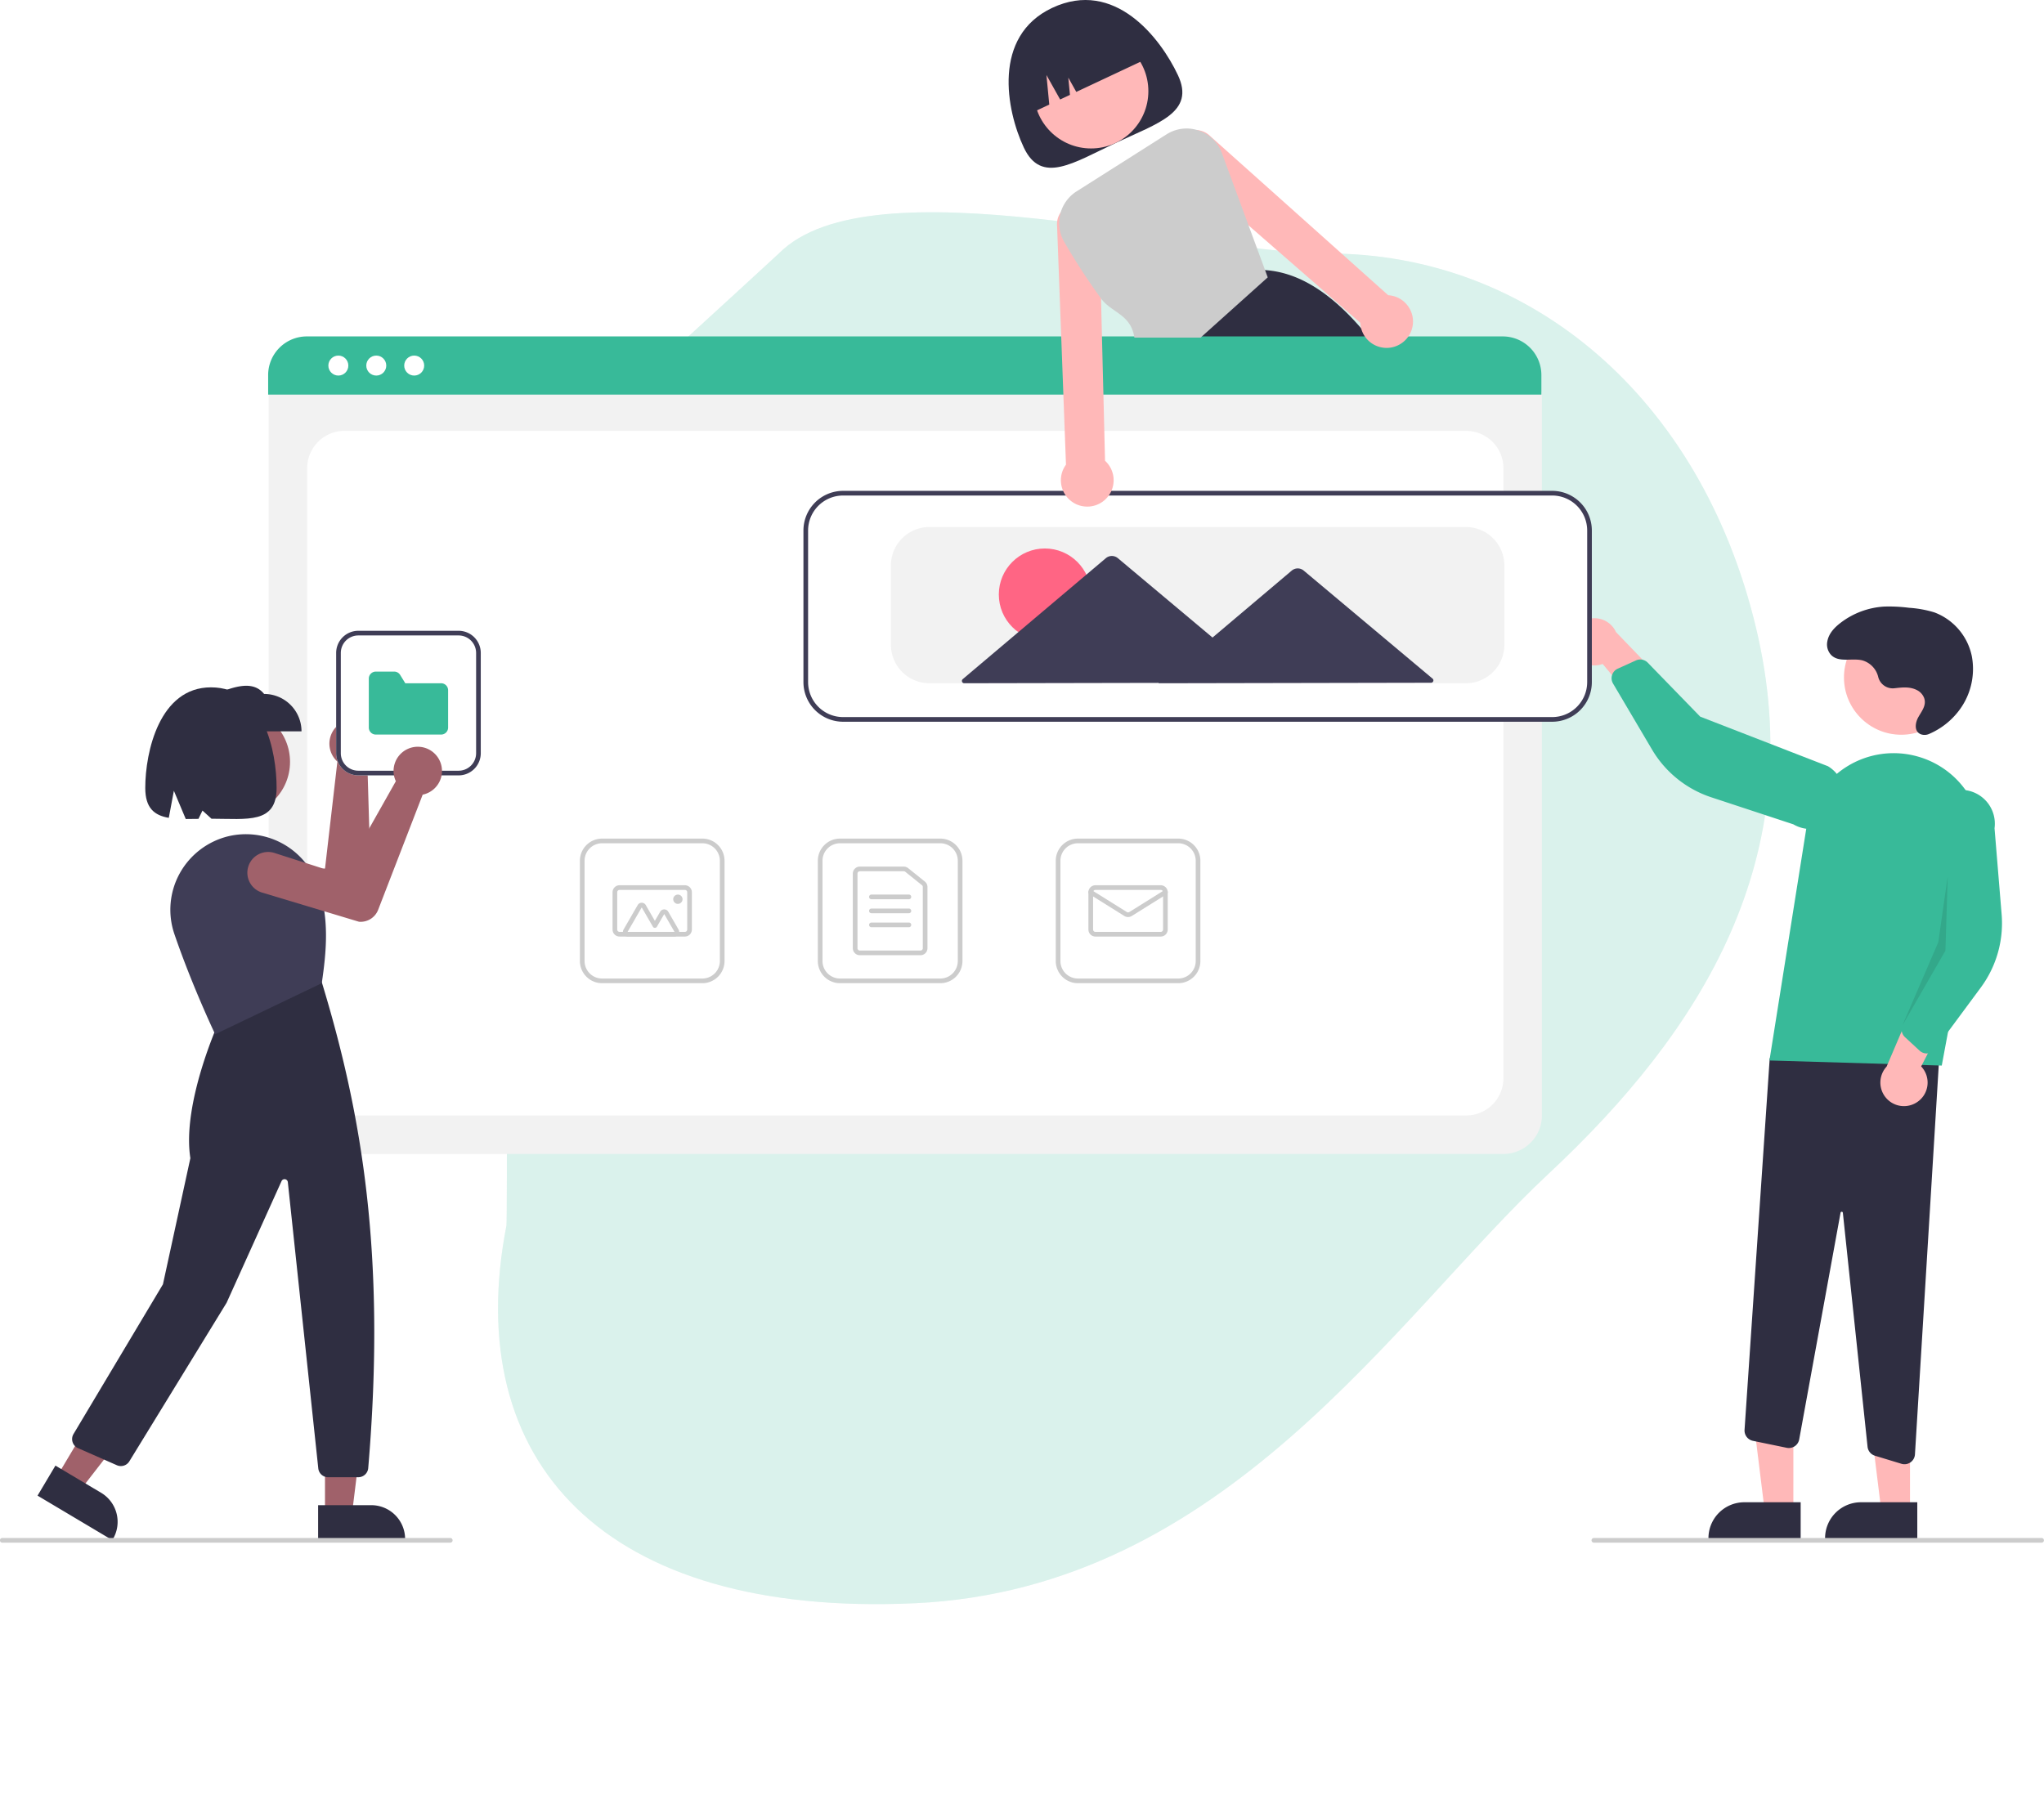 <svg xmlns="http://www.w3.org/2000/svg" width="896" height="793.312"><defs><filter id="a" x="122" y="3.053" width="744.072" height="790.258" filterUnits="userSpaceOnUse"><feOffset dx="60" dy="60"/><feGaussianBlur stdDeviation="30" result="blur"/><feFlood flood-color="#38ba99"/><feComposite operator="in" in2="blur"/><feComposite in="SourceGraphic"/></filter><filter id="b" x="122" y="3.053" width="744.072" height="790.258" filterUnits="userSpaceOnUse"><feOffset dx="60" dy="60"/><feGaussianBlur stdDeviation="30" result="blur-2"/><feFlood flood-color="#38ba99" result="color"/><feComposite operator="out" in="SourceGraphic" in2="blur-2"/><feComposite operator="in" in="color"/><feComposite operator="in" in2="SourceGraphic"/></filter></defs><g data-type="innerShadowGroup"><g filter="url(#a)"><path data-name="Path 92" d="M162.007 477.33c.463-2.383 0-144.365 0-144.365s.839-38.323 0-42.86c-5.291-28.6-24.8-105.82 11.34-139.948 1.454-1.373 106.466-97.391 108.07-99.017 40.17-40.685 181.127 0 240.591 0 88.833 0 163.54 63.079 187.718 163.971s-23.921 176.987-91.006 239.6-141.4 181.971-277.726 188.211-199.142-61.988-178.987-165.592z" fill="#38ba99" opacity=".25"/></g><g filter="url(#b)"><path data-name="Path 92" d="M162.007 477.33c.463-2.383 0-144.365 0-144.365s.839-38.323 0-42.86c-5.291-28.6-24.8-105.82 11.34-139.948 1.454-1.373 106.466-97.391 108.07-99.017 40.17-40.685 181.127 0 240.591 0 88.833 0 163.54 63.079 187.718 163.971s-23.921 176.987-91.006 239.6-141.4 181.971-277.726 188.211-199.142-61.988-178.987-165.592z" fill="#fff" opacity=".25"/></g></g><g data-name="Group 44"><path data-name="Path 122" d="M516.339 32.919c7.686 16.355-8.6 20.988-27.255 29.754s-32.616 18.346-40.3 1.991-13.922-48.818 12.47-61.219c27.299-12.828 47.4 13.119 55.085 29.474z" fill="#2f2e41"/><circle data-name="Ellipse 63" cx="25.114" cy="25.114" r="25.114" transform="translate(453.163 14.855)" fill="#ffb8b8"/><path data-name="Path 123" d="M602.696 151.347a149.749 149.749 0 00-2.618-3.333q-1.7-2.117-3.426-4.1c-13.017-15.021-26.861-24.479-42.107-25.491h-.02l-.225-.02-30.379 29.612-10.327 10.058.225.552 5.572 13.876h97.64a240.13 240.13 0 00-14.335-21.154z" fill="#2f2e41"/><path data-name="Path 124" d="M450.968 50.08l8.99-4.224-1.248-12.969 6.011 10.733 4.3-2.019-.73-7.565 3.507 6.261 31.927-15a26.585 26.585 0 00-35.368-12.755l-4.627 2.174a26.585 26.585 0 00-12.755 35.368z" fill="#2f2e41"/><path data-name="Path 125" d="M659.037 505.94H134.652a16.891 16.891 0 01-16.871-16.871V173.977a12.374 12.374 0 0112.36-12.36h533.193a12.588 12.588 0 0112.574 12.574v314.878a16.891 16.891 0 01-16.871 16.871z" fill="#f2f2f2"/><path data-name="Path 126" d="M151.013 489.069h491.664a16.36 16.36 0 0016.36-16.36V205.272a16.36 16.36 0 00-16.36-16.36H151.013a16.36 16.36 0 00-16.36 16.36v267.436a16.36 16.36 0 0016.36 16.361z" fill="#fff"/><path data-name="Path 127" d="M675.673 173.012H117.544v-8.59a16.947 16.947 0 0116.933-16.922h524.264a16.947 16.947 0 0116.933 16.922z" fill="#38ba99"/><circle data-name="Ellipse 64" cx="4.38" cy="4.38" r="4.38" transform="translate(143.937 155.902)" fill="#fff"/><circle data-name="Ellipse 65" cx="4.38" cy="4.38" r="4.38" transform="translate(160.562 155.902)" fill="#fff"/><circle data-name="Ellipse 66" cx="4.38" cy="4.38" r="4.38" transform="translate(177.187 155.902)" fill="#fff"/><g fill="#ccc"><path data-name="Path 128" d="M412.186 431.07h-43.968a9.725 9.725 0 01-9.714-9.714v-43.968a9.725 9.725 0 019.714-9.714h43.968a9.725 9.725 0 019.714 9.714v43.968a9.725 9.725 0 01-9.714 9.714zm-43.968-61.351a7.677 7.677 0 00-7.669 7.669v43.968a7.678 7.678 0 007.669 7.669h43.968a7.678 7.678 0 007.669-7.669v-43.968a7.677 7.677 0 00-7.669-7.669z"/><path data-name="Path 129" d="M403.494 418.806h-26.585a3.071 3.071 0 01-3.068-3.068v-32.72a3.071 3.071 0 013.068-3.068h19.264a3.074 3.074 0 011.922.677l7.321 5.883a3.051 3.051 0 011.146 2.391v26.837a3.071 3.071 0 01-3.067 3.068zm-26.585-36.811a1.024 1.024 0 00-1.023 1.022v32.72a1.024 1.024 0 001.023 1.022h26.585a1.024 1.024 0 001.023-1.022v-26.841a1.017 1.017 0 00-.382-.8l-7.322-5.884a1.024 1.024 0 00-.64-.225z"/><path data-name="Path 130" d="M398.382 394.261h-16.357a1.023 1.023 0 110-2.045h16.36a1.023 1.023 0 110 2.045z"/><path data-name="Path 131" d="M398.382 400.396h-16.357a1.023 1.023 0 110-2.045h16.36a1.023 1.023 0 110 2.045z"/><path data-name="Path 132" d="M398.382 406.531h-16.357a1.023 1.023 0 110-2.045h16.36a1.023 1.023 0 110 2.045z"/></g><g fill="#ccc"><path data-name="Path 133" d="M516.482 431.07h-43.968a9.725 9.725 0 01-9.714-9.714v-43.968a9.725 9.725 0 019.714-9.714h43.968a9.725 9.725 0 019.714 9.714v43.968a9.725 9.725 0 01-9.714 9.714zm-43.968-61.351a7.677 7.677 0 00-7.669 7.669v43.968a7.677 7.677 0 007.669 7.669h43.968a7.678 7.678 0 007.669-7.669v-43.968a7.677 7.677 0 00-7.669-7.669z"/><path data-name="Path 134" d="M508.813 410.621h-28.63a3.071 3.071 0 01-3.067-3.067v-16.36a3.071 3.071 0 013.067-3.067h28.63a3.071 3.071 0 013.068 3.068v16.36a3.071 3.071 0 01-3.067 3.067zm-28.63-20.45a1.024 1.024 0 00-1.022 1.022v16.36a1.024 1.024 0 001.022 1.023h28.63a1.024 1.024 0 001.023-1.023v-16.36a1.023 1.023 0 00-1.022-1.022z"/><path data-name="Path 135" d="M494.498 402.071a3.07 3.07 0 01-1.625-.463l-15.277-9.548a1.023 1.023 0 111.084-1.734l15.277 9.547a1.028 1.028 0 001.083 0l15.276-9.547a1.023 1.023 0 111.084 1.734l-15.276 9.548a3.071 3.071 0 01-1.626.463z"/></g><g transform="translate(254.207 367.675)" fill="#ccc"><path data-name="Path 136" d="M53.682 63.395H9.714A9.725 9.725 0 010 53.681V9.713A9.725 9.725 0 019.714-.001h43.968a9.725 9.725 0 019.714 9.714v43.968a9.725 9.725 0 01-9.714 9.714zM9.714 2.044a7.677 7.677 0 00-7.669 7.669v43.968a7.677 7.677 0 007.669 7.669h43.968a7.678 7.678 0 007.669-7.669V9.713a7.677 7.677 0 00-7.669-7.669z"/><path data-name="Path 137" d="M46.013 42.946h-28.63a3.071 3.071 0 01-3.068-3.067v-16.36a3.071 3.071 0 013.068-3.067h28.63a3.071 3.071 0 013.068 3.068v16.36a3.071 3.071 0 01-3.068 3.066zm-28.63-20.45a1.024 1.024 0 00-1.023 1.022v16.36a1.024 1.024 0 001.023 1.023h28.63a1.024 1.024 0 001.023-1.023v-16.36a1.024 1.024 0 00-1.023-1.022z"/><path data-name="Path 138" d="M41.475 42.946H20.898a2.045 2.045 0 01-1.771-3.068l6.2-10.736a2.045 2.045 0 013.542 0l4 6.934 2.319-4.017a2.045 2.045 0 013.542 0l4.514 7.82a2.045 2.045 0 01-1.771 3.068zm0-2.045l-4.514-7.82-3.2 5.551a1.023 1.023 0 01-.886.511 1.023 1.023 0 01-.886-.511l-4.888-8.468-6.2 10.736z"/><circle data-name="Ellipse 67" cx="2.045" cy="2.045" r="2.045" transform="translate(40.9 24.54)"/></g><path data-name="Path 139" d="M786.134 662.743h-12.532l-5.963-48.353h18.5z" fill="#ffb8b8"/><path data-name="Path 140" d="M789.331 674.894h-40.42v-.511a15.733 15.733 0 0115.733-15.733h24.688z" fill="#2f2e41"/><path data-name="Path 141" d="M837.26 662.743h-12.532l-5.963-48.353h18.5z" fill="#ffb8b8"/><path data-name="Path 142" d="M840.457 674.894h-40.421v-.511a15.733 15.733 0 0115.733-15.733h24.688z" fill="#2f2e41"/><path data-name="Path 143" d="M833.502 641.778l-11.61-3.532a4.6 4.6 0 01-3.237-3.919l-10.824-102.582a.49.49 0 00-.489-.457.48.48 0 00-.522.418l-18.13 99.388a4.6 4.6 0 01-5.455 3.681l-14.838-3.057a4.618 4.618 0 01-3.662-4.818L775.763 464l74.785-8.069-11.114 181.728a4.6 4.6 0 01-5.932 4.122z" fill="#2f2e41"/><circle data-name="Ellipse 68" cx="25.114" cy="25.114" r="25.114" transform="translate(808.317 271.913)" fill="#ffb8b8"/><path data-name="Path 144" d="M775.647 464.958l16.215-102.1a38.71 38.71 0 0149.086-31.084 38.593 38.593 0 0127.2 44.236l-16.965 91.179z" fill="#38ba99"/><path data-name="Path 145" d="M840.364 483.226a10.282 10.282 0 001.786-15.665l16.766-32.466-18.881 2.015-13.026 30.521a10.338 10.338 0 0013.355 15.595z" fill="#ffb8b8"/><path data-name="Path 146" d="M843.954 461.834a4.607 4.607 0 01-2.481-1.177l-6.415-5.927a4.616 4.616 0 01-1.116-5.168l12.82-30.387-1.818-60.042a14.823 14.823 0 0129.374 4.007l3.109 37.743a47.418 47.418 0 01-9.139 32.1l-19.992 27.027a4.605 4.605 0 01-3.267 1.844 4.555 4.555 0 01-1.075-.02z" fill="#38ba99"/><path data-name="Path 147" d="M688.807 283.344a10.282 10.282 0 0013.729 7.753l23.36 28.1 5.506-18.172-23.027-23.9a10.338 10.338 0 00-19.568 6.218z" fill="#ffb8b8"/><path data-name="Path 148" d="M707.106 294.99a4.61 4.61 0 012.051-1.826l7.959-3.6a4.616 4.616 0 015.194.987l22.981 23.655 56 21.735a14.823 14.823 0 01-15.142 25.487l-35.969-11.853a47.417 47.417 0 01-26-20.933l-17.089-28.945a4.606 4.606 0 01-.424-3.728 4.555 4.555 0 01.441-.979z" fill="#38ba99"/><path data-name="Path 149" d="M853.801 384.109l-1.023 32.72-18.836 32.728 15.728-36.476z" opacity=".1"/><path data-name="Path 150" d="M830.554 301.746a6.567 6.567 0 01-7.189-4.808 9.984 9.984 0 00-7.107-7.437c-4.607-1.053-10.237 1.116-13.613-2.375a6.786 6.786 0 01-1.611-5.974c.622-3.392 3.048-5.954 5.688-8a34.829 34.829 0 0119.291-7.21 69.212 69.212 0 0110.86.54 48.065 48.065 0 0111.108 2.03 26.152 26.152 0 0116.362 19.1 30.194 30.194 0 01-6.193 24.674 32.419 32.419 0 01-12.434 9.467 4.851 4.851 0 01-3.687.187c-3.024-1.2-2.53-4.948-1.151-7.446 1.475-2.674 3.746-5.262 2.559-8.516a6.446 6.446 0 00-3.2-3.442c-3.006-1.533-6.368-1.17-9.6-.8z" fill="#2f2e41"/><path data-name="Path 151" d="M680.415 315.928H369.571a16.89 16.89 0 01-16.869-16.871v-66.468a16.891 16.891 0 0116.872-16.872h310.841a16.891 16.891 0 0116.872 16.872v66.463a16.891 16.891 0 01-16.872 16.876z" fill="#fff"/><g transform="translate(352.188 215.211)"><path data-name="Path 152" d="M328.227 101.229H17.383A17.4 17.4 0 01.003 83.846V17.383A17.4 17.4 0 0117.386 0h310.841a17.4 17.4 0 0117.383 17.383v66.463a17.4 17.4 0 01-17.383 17.383zM17.383 2.045A15.355 15.355 0 002.045 17.383v66.463a15.355 15.355 0 0015.338 15.338h310.844a15.355 15.355 0 0015.338-15.338V17.383a15.355 15.355 0 00-15.338-15.338z" fill="#3f3d56"/><path data-name="Path 153" d="M290.394 84.358H55.216a16.891 16.891 0 01-16.869-16.872v-34.77a16.891 16.891 0 0116.872-16.872h235.175a16.89 16.89 0 0116.871 16.872v34.77a16.891 16.891 0 01-16.871 16.872z" fill="#f2f2f2"/><circle data-name="Ellipse 69" cx="20.177" cy="20.177" r="20.177" transform="translate(85.649 25.266)" fill="#ff6584"/><path data-name="Path 154" d="M275.779 82.322l-28.48-23.886-27.987-23.473a4.091 4.091 0 00-5.269.01l-27.9 23.581-6.814 5.76-10.272-8.618-31.225-26.186a4.09 4.09 0 00-5.268.01l-31.123 26.308-31.609 26.721a1.023 1.023 0 00.662 1.8l64.814-.125 20.516-.04-.2.17 61.154-.118 58.352-.112a1.022 1.022 0 00.655-1.806z" fill="#3f3d56"/></g><path data-name="Path 155" d="M894.977 676.365H698.654a1.023 1.023 0 010-2.045h196.323a1.023 1.023 0 010 2.045z" fill="#ccc"/><path data-name="Path 156" d="M617.656 134.883a11.473 11.473 0 00-7.413-5.215 10.532 10.532 0 00-1.7-.215L530.64 59.795a9.218 9.218 0 00-5.757-2.751 7.837 7.837 0 00-1.3-.041 9.259 9.259 0 00-6.094 15.828l29.827 26 48.979 42.69a12.18 12.18 0 00.358 2.382 11.52 11.52 0 009.888 8.558 11.341 11.341 0 006.186-1.022 11.665 11.665 0 003.967-3.037c.112-.133.215-.256.317-.4a11.547 11.547 0 00.644-13.129z" fill="#ffb8b8"/><path data-name="Path 157" d="M484.402 202.011l-.726-29.51-.614-24.489-.419-17.137-.828-33.406a9.249 9.249 0 00-16.064-5.368 7.1 7.1 0 00-.767.982 9.138 9.138 0 00-1.6 6.186l1.821 48.743.91 24.489 1.165 31.238a12.318 12.318 0 00-.91 1.442 11.562 11.562 0 1018.027-3.17z" fill="#ffb8b8"/><path data-name="Path 158" d="M554.547 118.42l-7.23-19.581-11.7-31.718a16.366 16.366 0 00-10.174-9.9 12.08 12.08 0 00-.562-.174 16.344 16.344 0 00-13.538 1.861l-39.4 24.99a16.455 16.455 0 00-5.389 22.24 282.6 282.6 0 0016.084 24.735c4.591 6.247 13.139 6.912 14.622 17.137h29.049l29.408-26.4z" fill="#ccc"/><circle data-name="Ellipse 70" cx="23.693" cy="23.693" r="23.693" transform="translate(79.749 310.344)" fill="#a0616a"/><path data-name="Path 159" d="M161.609 317.728q.35.279.679.591a10.614 10.614 0 01-.426 15.832 9.932 9.932 0 01-.832.627l1.6 54.137a8.243 8.243 0 01-5.67 8.044l-.1.021-43.957 4.681a9.1 9.1 0 11-1.761-18.112l31.334-2.759 5.419-46.883a10.1 10.1 0 01-.993-1.012 10.614 10.614 0 0114.7-15.167z" fill="#a0616a"/><path data-name="Path 160" d="M142.465 663.789h11.827l5.626-45.617h-17.455z" fill="#a0616a"/><path data-name="Path 161" d="M139.448 659.928h23.292a14.842 14.842 0 0114.843 14.842v.482h-38.134z" fill="#2f2e41"/><path data-name="Path 162" d="M24.915 647.438l10.162 6.05 28.172-36.316-15-8.93z" fill="#a0616a"/><path data-name="Path 163" d="M24.298 642.577l20.012 11.911a14.842 14.842 0 015.159 20.347l-.247.414-32.764-19.504z" fill="#2f2e41"/><path data-name="Path 164" d="M157.083 647.677H143.84a4.333 4.333 0 01-4.317-3.882l-13.351-125.5a1.447 1.447 0 00-2.758-.443l-24.082 53.333-42.642 69.534a4.361 4.361 0 01-5.449 1.7l-17.035-7.495a4.342 4.342 0 01-1.978-6.2l39.2-65.637 12.022-55.3c-3.781-23.983 12.429-59.639 12.593-60l.08-.174 44.651-17.452.224.274c17.605 57.788 28.334 119.976 20.412 213.265a4.371 4.371 0 01-4.327 3.977z" fill="#2f2e41"/><path data-name="Path 165" d="M94.32 453.458l-.208-.437c-.1-.209-10.028-21.149-17.681-43.53a33.013 33.013 0 012.289-26.456 33.373 33.373 0 0121.281-16.365 33.412 33.412 0 0138.779 20.011c6.071 15.181 4.136 31.385 2.315 44.129l-.036.255-.232.111z" fill="#3f3d56"/><path data-name="Path 166" d="M132.17 320.653H94.548v-16.4c8.258-3.281 16.338-6.071 21.223 0a16.4 16.4 0 0116.4 16.4z" fill="#2f2e41"/><path data-name="Path 167" d="M92.465 301.36c-22.491 0-28.787 28.192-28.787 44.1 0 8.87 4.011 12.042 10.315 13.116l2.226-11.872 5.214 12.383c1.771.009 3.631-.025 5.559-.061l1.768-3.64 3.942 3.575c15.789.024 28.549 2.325 28.549-13.5 0-15.909-5.521-44.101-28.786-44.101z" fill="#2f2e41"/><path data-name="Path 168" d="M197.345 676.365H1.023a1.023 1.023 0 110-2.045h196.322a1.023 1.023 0 110 2.045z" fill="#ccc"/><path data-name="Path 169" d="M201.036 339.958h-43.968a9.725 9.725 0 01-9.714-9.714v-43.968a9.725 9.725 0 019.714-9.714h43.968a9.725 9.725 0 019.714 9.714v43.968a9.725 9.725 0 01-9.714 9.714z" fill="#fff"/><path data-name="Path 170" d="M201.037 339.958h-43.968a9.725 9.725 0 01-9.714-9.714v-43.968a9.725 9.725 0 019.714-9.714h43.968a9.725 9.725 0 019.714 9.714v43.968a9.725 9.725 0 01-9.714 9.714zm-43.968-61.351a7.677 7.677 0 00-7.669 7.669v43.968a7.677 7.677 0 007.669 7.669h43.968a7.677 7.677 0 007.669-7.669v-43.968a7.677 7.677 0 00-7.669-7.669z" fill="#3f3d56"/><path data-name="Path 171" d="M193.368 322.064h-28.63a3.071 3.071 0 01-3.067-3.068v-21.473a3.071 3.071 0 013.067-3.068h8.06a3.048 3.048 0 012.613 1.459l2.248 3.653h15.71a3.071 3.071 0 013.068 3.068v16.36a3.071 3.071 0 01-3.068 3.068z" fill="#38ba99"/><path data-name="Path 172" d="M192.437 332.913q.215.393.4.808a10.614 10.614 0 01-6.54 14.428 9.934 9.934 0 01-1.01.255l-19.53 50.515a8.243 8.243 0 01-8.347 5.214l-.1-.018-42.329-12.743a9.1 9.1 0 115.405-17.376l29.95 9.616 23.191-41.107a10.1 10.1 0 01-.523-1.319 10.614 10.614 0 0119.435-8.273z" fill="#a0616a"/></g></svg>